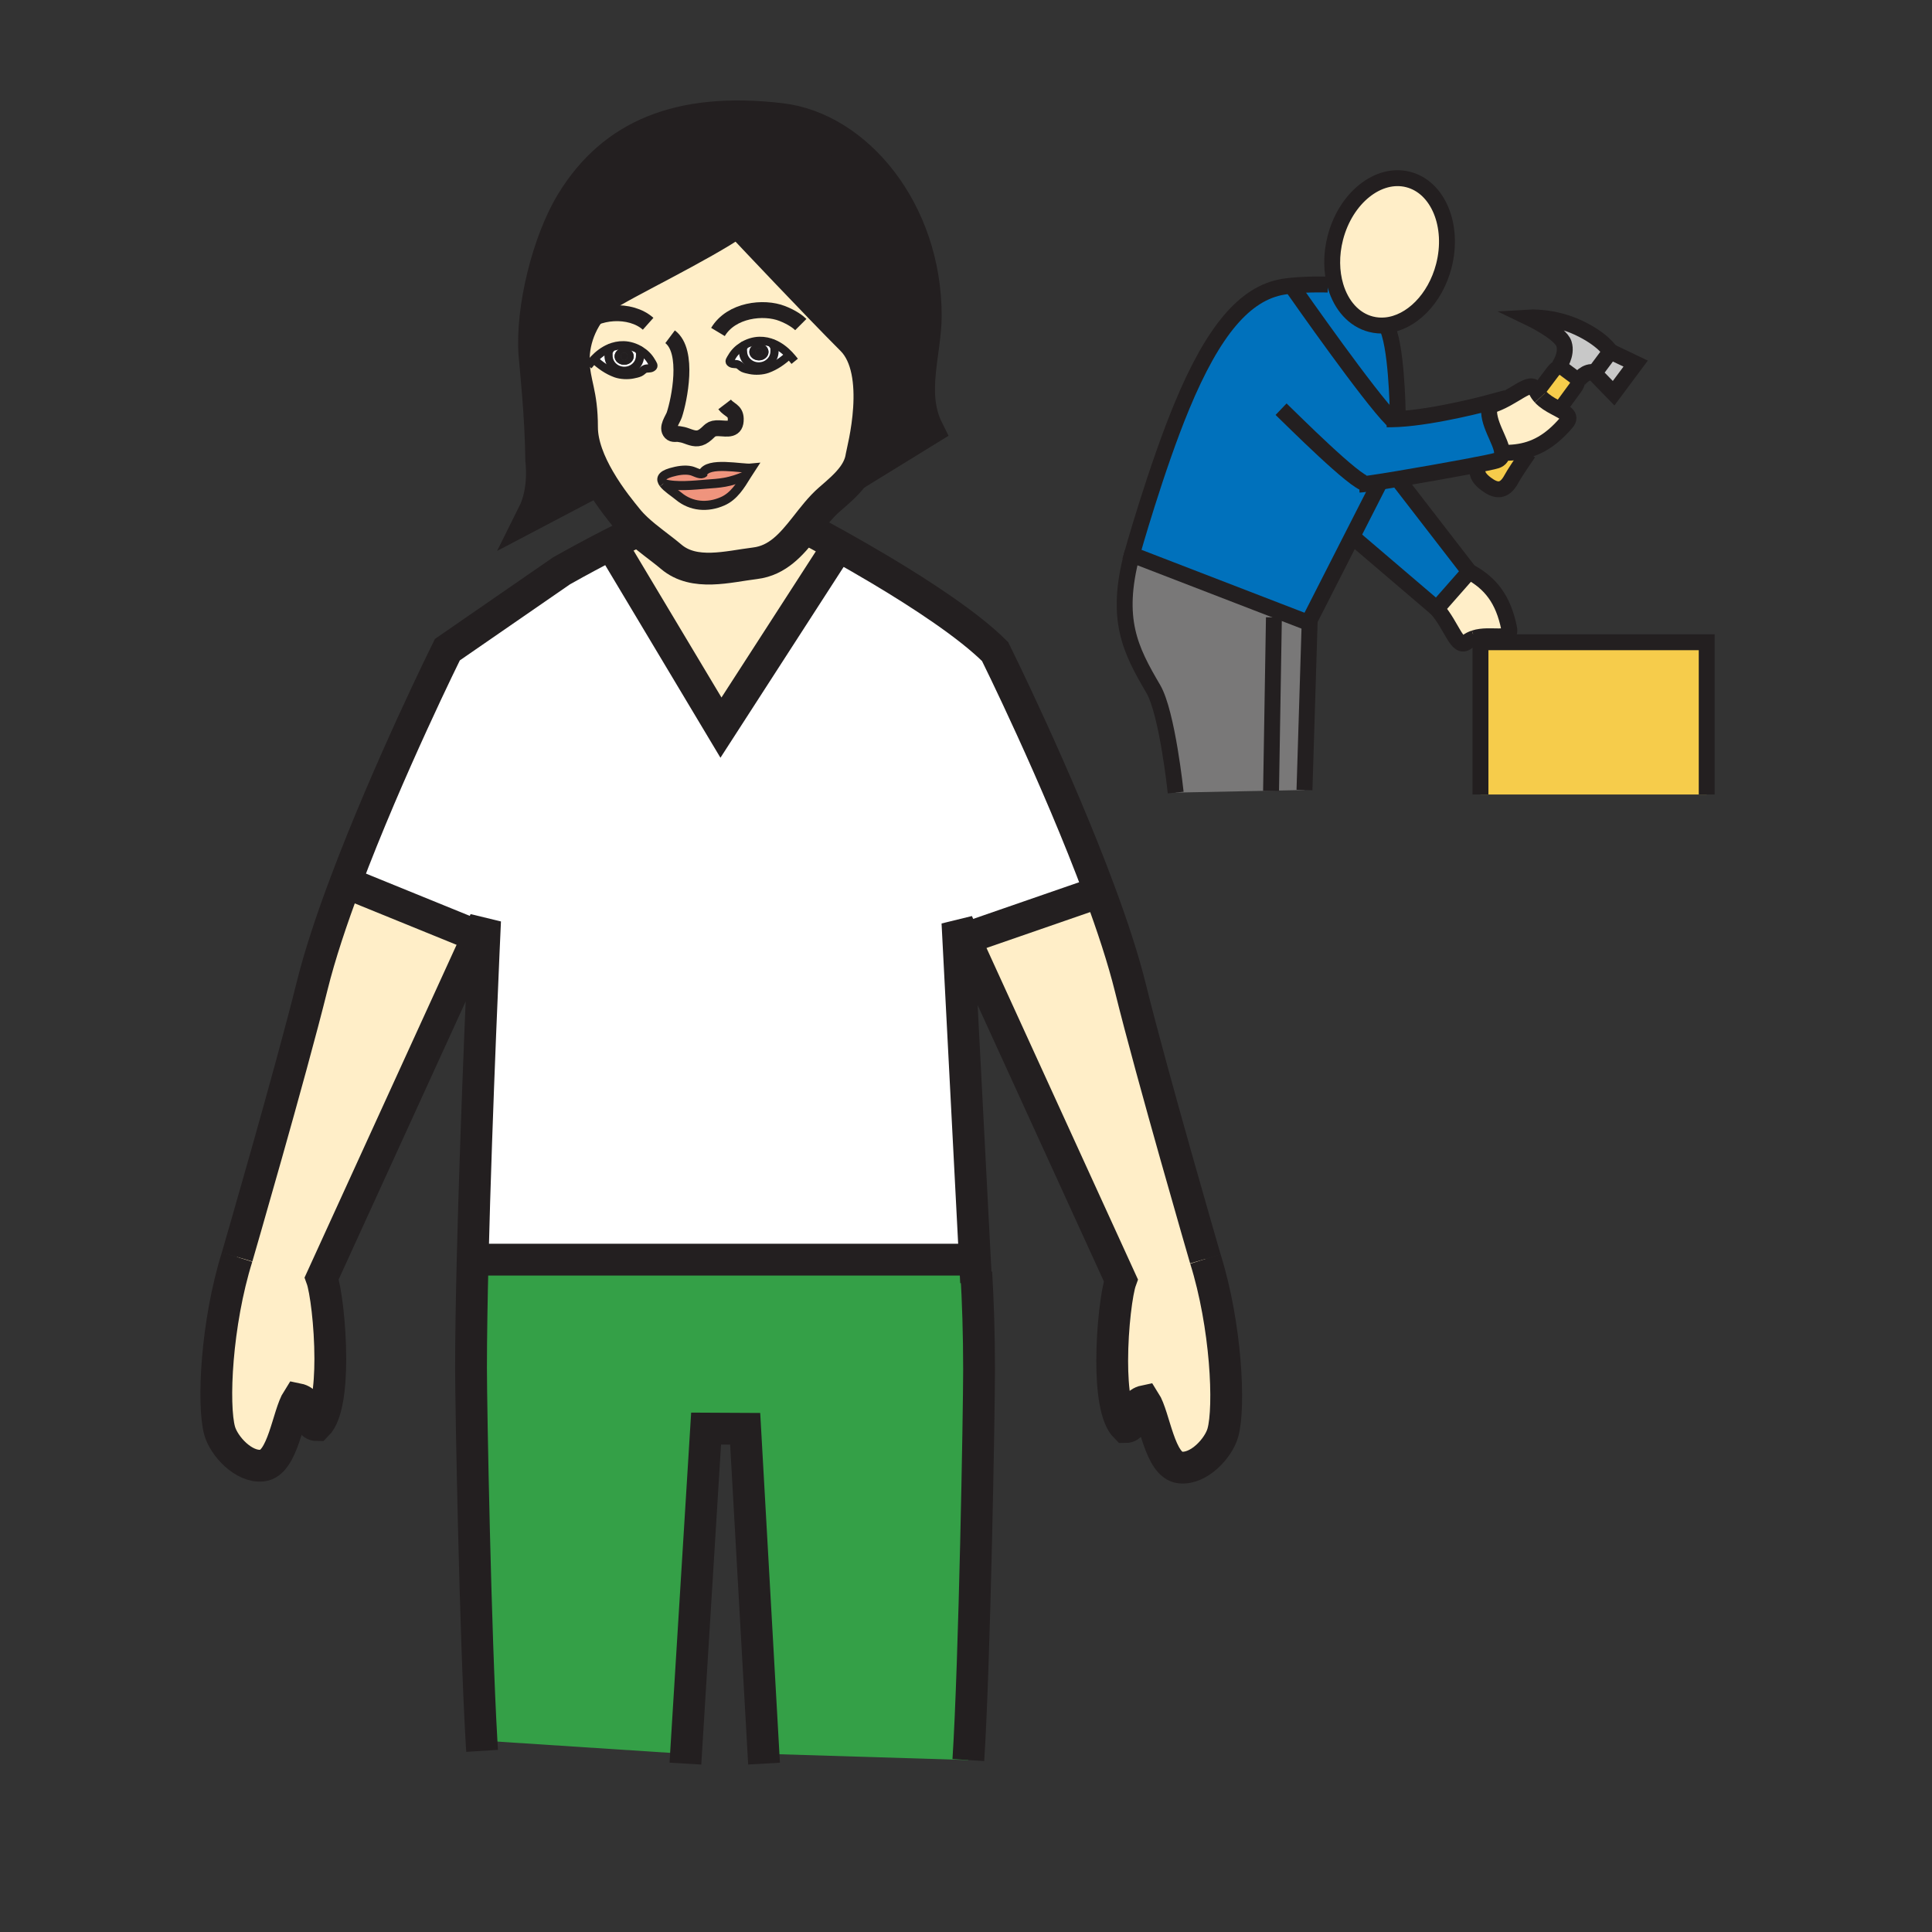 <?xml version="1.0" encoding="iso-8859-1"?>
<!-- Generator: Adobe Illustrator 12.0.1, SVG Export Plug-In . SVG Version: 6.00 Build 51448)  -->
<!DOCTYPE svg PUBLIC "-//W3C//DTD SVG 1.1//EN" "http://www.w3.org/Graphics/SVG/1.1/DTD/svg11.dtd">
<svg  version="1.1" id="Layer_1" xmlns="http://www.w3.org/2000/svg" xmlns:xlink="http://www.w3.org/1999/xlink" width="850.394" height="850.394"
	 viewBox="0 0 850.394 850.394" style="overflow:visible;enable-background:new 0 0 850.394 850.394;" xml:space="preserve">
<rect x="0" y="0" width="850.394" height="850.394" fill="#333333" stroke="none"/>
<g>
	<g id="XMLID_1_">
		<g>
			<path style="fill:#FFEEC8;" d="M280.34,232.87c4.72,4.41,10.37,8.2,15.11,12.21c10.18,8.61,25.08,4.29,36.91,2.85
				c9.91-1.21,16-8.3,21.89-15.75c1.22,0.64,6.86,3.59,14.79,8.01l-51.7,80.08l-48.12-80.42l-0.67-0.11
				C275.53,236.14,280,234,280,234L280.34,232.87z"/>
			<path style="fill:#FFEEC8;" d="M261.39,158.15l0.15,0.14c2.73,2.52,5.88,4.77,9.52,6.08c2.21,0.78,5.24,0.92,7.55,0.44
				c0.97-0.2,2.18-0.44,3.08-0.86c0.77-0.34,1.41-1.16,2.12-1.5c1.06-0.49,2.26-0.05,3.24-0.67c1.16-0.71,0.28-1.53-0.38-2.71
				c-1.09-1.93-2.77-3.59-4.75-4.81c-2.23-1.4-4.85-2.23-7.42-2.29c-2.23-0.05-4.32,0.41-6.26,1.24
				C265.67,154.31,263.37,156.06,261.39,158.15z M347.39,156.21c-1.98-2.09-4.28-3.84-6.86-4.94c-1.94-0.83-4.03-1.29-6.25-1.24
				c-2.57,0.06-5.19,0.89-7.42,2.29c-1.98,1.22-3.66,2.88-4.75,4.82c-0.67,1.17-1.55,1.99-0.39,2.7c0.99,0.62,2.18,0.18,3.24,0.67
				c0.71,0.33,1.36,1.15,2.12,1.5c0.91,0.42,2.11,0.66,3.09,0.86c2.31,0.48,5.34,0.34,7.54-0.44c3.64-1.3,6.8-3.56,9.53-6.09
				L347.39,156.21z M375.56,209.42c-2.78,3.85-6.69,7.14-10.4,10.35c-4.06,3.52-7.45,8.03-10.91,12.41
				c-5.89,7.45-11.98,14.54-21.89,15.75c-11.83,1.44-26.73,5.76-36.91-2.85c-4.74-4.01-10.39-7.8-15.11-12.21
				c-1.58-1.47-3.05-3.01-4.35-4.65c-1.78-2.23-7.45-8.92-12.27-17.25c-4.08-7.03-7.54-15.23-7.54-22.9
				c0-15.26-3.37-18.91-3.62-29.04c-0.13-5.12,0.98-10.35,3.1-15.12c2.37-5.34,6-10.09,10.57-13.45c6.67-4.9,42.93-22.2,58.45-33.07
				c0.23,0.49,0.61,0.82,1.13,0.96c5.62,5.97,33.87,35.92,49.14,51.19c14.23,14.24,4.55,49.17,4.24,51.32
				C378.75,204.06,377.4,206.86,375.56,209.42z M330.68,206.04c-4.04,0.41-19.21-3.09-21.39,2.4c-1.35,0.57-3.57-0.89-5.08-1.23
				c-2.83-0.66-6.13-0.04-8.89,0.76c-4.43,1.29-4.65,3.04-3.25,4.88h0.01c1.44,1.91,4.61,3.9,6.66,5.59
				c5.5,4.56,12.68,5.14,19.37,2.18c4.94-2.18,7.85-6.96,10.63-11.5C329.38,208.07,330.02,207.03,330.68,206.04z"/>
			<path style="fill:#FFFFFF;" d="M210,412l-57.9-23.57c18.71-49.83,44.81-102.47,44.81-102.47l50.27-34.71
				c8.1-4.57,15.6-8.54,21.37-11.51l0.67,0.11l48.12,80.42l51.7-80.08c5.27,2.94,11.56,6.53,18.24,10.51
				c18.1,10.79,39.1,24.48,50.74,36.12c0,0,27.25,54.93,46.03,105.68L480,394l-52,18l-3.21,1.47l-3.36-7.35l7.68,148.17l-3.13,0.16
				H211.87l-3.83-0.021c1.62-66.27,5.47-149.17,5.47-149.17l-3.15,6.9L210,412z"/>
			<path style="fill:#FFEEC8;" d="M530.57,554.15c9.149,29.17,10.88,65.119,7.68,76.5c-1.88,6.739-10.59,16.25-18.81,15.279
				c-9.091-0.979-11.181-22.41-15.57-29.239c-6.88,1.43-3.351,11.46-8.44,11.46c-4.399-4.391-5.88-16.49-5.88-29.15
				c0-14.96,2.061-30.71,3.8-35.47l-68.56-150.06L428,412l52-18l4.05-1.5c5.561,14.99,10.37,29.62,13.521,42.36
				C507.08,473.4,530.57,554.15,530.57,554.15z"/>
			<path style="fill:#FFEEC8;" d="M210.36,412.16l-68.76,150.5c1.74,4.76,3.79,20.47,3.79,35.42c0,12.689-1.48,24.82-5.89,29.22
				c-5.05,0-1.55-10.06-8.45-11.46c-4.38,6.82-6.46,28.24-15.56,29.24c-8.19,0.97-16.92-8.57-18.8-15.271
				c-3.2-11.409-1.48-47.34,7.67-76.529c0,0,23.48-80.75,33.02-119.28c3.38-13.65,8.66-29.46,14.72-45.57L210,412L210.36,412.16z"/>
			<polygon style="fill:#797878;" points="576.49,272.91 574.18,347.73 559.47,348.03 560.73,271.75 561.9,268.71 575.88,274.1 			
				"/>
			<path style="fill:#797878;" d="M498.22,244.13l63.681,24.58l-1.17,3.04l-1.261,76.28l-41.97,0.84c0,0-3.69-35.11-9.88-45.64
				C497.45,285.93,490.75,272.64,498.22,244.13z"/>
			<path style="fill:#0071BC;" d="M646.7,251.6l0.01,0.02l-14.32,16.28l-0.01,0.01l-37.18-31.74l12.28-24.1
				c2.3-0.36,4.92-0.79,7.72-1.25L646.7,251.6z"/>
			<path style="fill:#0071BC;" d="M615.22,181.27l0.19,3.19c-0.95,0.05-1.88,0.09-2.78,0.1c-10.08-10.15-40.46-53.47-44.2-58.81
				c7.551-0.77,16.07-0.49,16.07-0.49l3.38,0.75c2.5,8.38,8.01,14.75,15.53,16.69c2.2,0.57,4.43,0.72,6.649,0.5
				C614.76,150.57,615.22,181.27,615.22,181.27z"/>
			<path style="fill:#0071BC;" d="M661.15,199.29c0.029,1.58-0.641,2.78-2.5,3.45c-1.091,0.39-6.44,1.47-13.561,2.8
				c-8.85,1.66-20.43,3.7-29.89,5.28c-2.8,0.46-5.42,0.89-7.72,1.25l-12.28,24.1l-18.71,36.74l-0.61,1.19l-13.979-5.39
				l-63.681-24.58l-0.02-0.01c0,0,10.649-37.96,22.04-65.4c13.77-33.16,27.689-49.73,44.609-52.51c1.141-0.19,2.351-0.34,3.58-0.46
				c3.74,5.34,34.12,48.66,44.2,58.81c0.9-0.01,1.83-0.05,2.78-0.1c16.93-0.92,40.75-7.41,40.75-7.41c-0.23,0.53-0.4,1.06-0.51,1.61
				C654.1,185.72,661.06,194.33,661.15,199.29z"/>
			<path style="fill:#FFEEC8;" d="M610.06,143.2c-2.22,0.22-4.449,0.07-6.649-0.5c-7.521-1.94-13.03-8.31-15.53-16.69
				c-1.89-6.31-2.07-13.76-0.12-21.32c4.54-17.58,18.91-29.08,32.101-25.67c13.189,3.4,20.199,20.42,15.659,38.01
				C631.73,131.68,621.13,142.11,610.06,143.2z"/>
			<path style="fill:#FFEEC8;" d="M684.43,179.22c4.16,2.23,7.67,3.71,5.07,6.77c-7.08,8.29-14.01,12.07-22.24,13.05
				c-1.95,0.23-3.979,0.31-6.109,0.25c-0.091-4.96-7.051-13.57-5.5-20.63c10.67-3.05,18.229-12.4,20.489-6.93
				c0.48,1.17,1.19,2.18,2.021,3.07C679.92,176.69,682.26,178.06,684.43,179.22z"/>
			<path style="fill:#FFEEC8;" d="M664.27,276.61c1.2,5.99-8.18,1.93-15.329,4.27c-1.171,0.38-2.28,0.92-3.271,1.71
				c-4.36,3.48-6.46-6.91-13.28-14.69l14.32-16.28l-0.01-0.02C656.08,256.68,661.67,263.72,664.27,276.61z"/>
			<polygon style="fill:#C8C8C8;" points="701.99,163.94 706.07,158.46 708.84,154.74 719.96,160.04 710.25,173.08 701.72,164.3 			
				"/>
			<path style="fill:#C8C8C8;" d="M686.11,161.34c0,0,3.83-5.15,2.279-10.03c-1.55-4.88-15.56-11.58-15.56-11.58
				s10.84-0.69,21.83,4.46c11,5.14,14.18,10.55,14.18,10.55l-2.77,3.72l-4.08,5.48c-3.9-1.16-7.141,3.35-7.141,3.35l-0.31,0.07
				c-0.04-0.26-0.12-0.39-0.12-0.39l-7.51-5.59c0,0-0.28-0.08-0.771,0.07L686.11,161.34z"/>
			<path style="fill:#F6CC4B;" d="M694.54,167.36c0.1,0.56,0.04,1.74-1.32,3.57c-0.59,0.79-2.89,3.92-5.96,8.13l-2.83,0.16
				c-2.17-1.16-4.51-2.53-6.27-4.42c-0.83-0.89-1.54-1.9-2.021-3.07l1.551-0.42c2.989-3.94,5.189-6.87,5.75-7.63
				c1.119-1.51,2.079-2.05,2.699-2.23c0.49-0.15,0.771-0.07,0.771-0.07l7.51,5.59C694.42,166.97,694.5,167.1,694.54,167.36z"/>
			<path style="fill:#F6CC4B;" d="M650.4,206.45l-5.311-0.91c7.12-1.33,12.47-2.41,13.561-2.8c1.859-0.67,2.529-1.87,2.5-3.45
				c2.13,0.06,4.159-0.02,6.109-0.25l5.521,0.28c-3.45,4.99-6.32,9.3-7.53,11.55c-3.22,5.98-6.97,5.24-11.02,2.22
				C651.53,211.08,649.87,209,650.4,206.45z"/>
			<rect x="651.65" y="282.69" style="fill:#F6CC4B;" width="99.58" height="67.02"/>
			<path style="fill:#231F20;" d="M324.68,97.39c-15.52,10.87-51.78,28.17-58.45,33.07c-4.57,3.36-8.2,8.11-10.57,13.45
				c-2.12,4.77-3.23,10-3.1,15.12c0.25,10.13,3.62,13.78,3.62,29.04c0,7.67,3.46,15.87,7.54,22.9l-28.94,15.22
				c5.29-10.58,3.45-23.65,3.45-23.65c-0.2-20.1-2.66-42.03-3-46.77c-1.41-19.71,5.9-49.64,16.53-66.94
				c17.88-29.13,47.02-41.69,91.91-36.45c33.35,3.88,63.82,40.36,63.82,86.58c0,16.2-7.19,34.1,0.9,50.25l-32.83,20.21
				c1.84-2.56,3.19-5.36,3.63-8.56c0.31-2.15,9.99-37.08-4.24-51.32c-15.27-15.27-43.52-45.22-49.14-51.19
				c-0.64-0.68-0.99-1.05-0.99-1.05C324.77,97.33,324.73,97.36,324.68,97.39z"/>
			<path style="fill:#FFFFFF;" d="M338.27,154.91c0-2.06-1.89-3.72-4.22-3.72c-2.34,0-4.23,1.66-4.23,3.72
				c0,2.05,1.89,3.71,4.23,3.71C336.38,158.62,338.27,156.96,338.27,154.91z M333.98,161.28c-3.83,0-6.93-2.97-6.93-6.63
				c0-1.01-0.28-0.92,0.16-1.77l-0.35-0.56c2.23-1.4,4.85-2.23,7.42-2.29c2.22-0.05,4.31,0.41,6.25,1.24l-0.24,0.61
				c0.75,1.05,0.62,1.41,0.62,2.77C340.91,158.31,337.81,161.28,333.98,161.28z"/>
			<path style="fill:#FFFFFF;" d="M327.05,154.65c0,3.66,3.1,6.63,6.93,6.63s6.93-2.97,6.93-6.63c0-1.36,0.13-1.72-0.62-2.77
				l0.24-0.61c2.58,1.1,4.88,2.85,6.86,4.94l-0.15,0.13c-2.73,2.53-5.89,4.79-9.53,6.09c-2.2,0.78-5.23,0.92-7.54,0.44
				c-0.98-0.2-2.18-0.44-3.09-0.86c-0.76-0.35-1.41-1.17-2.12-1.5c-1.06-0.49-2.25-0.05-3.24-0.67c-1.16-0.71-0.28-1.53,0.39-2.7
				c1.09-1.94,2.77-3.6,4.75-4.82l0.35,0.56C326.77,153.73,327.05,153.64,327.05,154.65z"/>
			<path style="fill:#FFFFFF;" d="M274.73,153.13c-2.33,0-4.22,1.67-4.22,3.72c0,2.05,1.89,3.71,4.22,3.71s4.21-1.66,4.21-3.71
				C278.94,154.8,277.06,153.13,274.73,153.13z M274.5,151.97c2.57,0.06,5.19,0.89,7.42,2.29l-0.35,0.56
				c0.43,0.86,0.15,0.76,0.15,1.78c0,3.65-3.09,6.62-6.92,6.62c-3.83,0-6.94-2.97-6.94-6.62c0-1.38-0.13-1.73,0.62-2.78l-0.24-0.61
				C270.18,152.38,272.27,151.92,274.5,151.97z"/>
			<path style="fill:#FFFFFF;" d="M267.86,156.6c0,3.65,3.11,6.62,6.94,6.62c3.83,0,6.92-2.97,6.92-6.62c0-1.02,0.28-0.92-0.15-1.78
				l0.35-0.56c1.98,1.22,3.66,2.88,4.75,4.81c0.66,1.18,1.54,2,0.38,2.71c-0.98,0.62-2.18,0.18-3.24,0.67
				c-0.71,0.34-1.35,1.16-2.12,1.5c-0.9,0.42-2.11,0.66-3.08,0.86c-2.31,0.48-5.34,0.34-7.55-0.44c-3.64-1.31-6.79-3.56-9.52-6.08
				l-0.15-0.14c1.98-2.09,4.28-3.84,6.85-4.94l0.24,0.61C267.73,154.87,267.86,155.22,267.86,156.6z"/>
			<path style="fill:#EF947D;" d="M328.74,209.12c-2.78,4.54-5.69,9.32-10.63,11.5c-6.69,2.96-13.87,2.38-19.37-2.18
				c-2.05-1.69-5.22-3.68-6.66-5.59c5.44,1.59,13.49,0.68,18.95,0.25C316.51,212.67,320.99,212.62,328.74,209.12z"/>
			<path style="fill:#EF947D;" d="M309.29,208.44c2.18-5.49,17.35-1.99,21.39-2.4c-0.66,0.99-1.3,2.03-1.94,3.08
				c-7.75,3.5-12.23,3.55-17.71,3.98c-5.46,0.43-13.51,1.34-18.95-0.25h-0.01c-1.4-1.84-1.18-3.59,3.25-4.88
				c2.76-0.8,6.06-1.42,8.89-0.76C305.72,207.55,307.94,209.01,309.29,208.44z"/>
			<path style="fill:#34A047;" d="M429.42,560.14l0.3-0.02c0.74,12.53,1.23,26.86,1.23,42.78c0,17.859-1.95,128.81-4.72,171.81
				L338,772l-1.93,0.11L328,628.9l-17.2-0.091L301.95,772l-90.02-5.87c-2.7-46.36-4.6-146.45-4.6-164.03
				c0-13.43,0.28-29.96,0.71-47.67l3.83,0.021h214.11l3.13-0.16L429.42,560.14z"/>
			<path style="fill:#231F20;" d="M334.05,153.26c0.83,0,1.51,0.74,1.51,1.65c0,0.91-0.68,1.65-1.51,1.65
				c-0.84,0-1.52-0.74-1.52-1.65C332.53,154,333.21,153.26,334.05,153.26z"/>
			<path style="fill:#231F20;" d="M335.56,154.91c0-0.91-0.68-1.65-1.51-1.65c-0.84,0-1.52,0.74-1.52,1.65
				c0,0.91,0.68,1.65,1.52,1.65C334.88,156.56,335.56,155.82,335.56,154.91z M334.05,151.19c2.33,0,4.22,1.66,4.22,3.72
				c0,2.05-1.89,3.71-4.22,3.71c-2.34,0-4.23-1.66-4.23-3.71C329.82,152.85,331.71,151.19,334.05,151.19z"/>
			<path style="fill:#231F20;" d="M274.73,158.5c-0.84,0-1.51-0.74-1.51-1.65c0-0.91,0.67-1.65,1.51-1.65
				c0.83,0,1.51,0.74,1.51,1.65C276.24,157.76,275.56,158.5,274.73,158.5z"/>
			<path style="fill:#231F20;" d="M274.73,155.2c-0.84,0-1.51,0.74-1.51,1.65c0,0.91,0.67,1.65,1.51,1.65
				c0.83,0,1.51-0.74,1.51-1.65C276.24,155.94,275.56,155.2,274.73,155.2z M270.51,156.85c0-2.05,1.89-3.72,4.22-3.72
				s4.21,1.67,4.21,3.72c0,2.05-1.88,3.71-4.21,3.71S270.51,158.9,270.51,156.85z"/>
		</g>
		<g>
			<path style="fill:none;stroke:#231F20;stroke-width:14;" d="M104.36,553.28c0,0,23.48-80.75,33.02-119.28
				c3.38-13.65,8.66-29.46,14.72-45.57c18.71-49.83,44.81-102.47,44.81-102.47l50.27-34.71c8.1-4.57,15.6-8.54,21.37-11.51
				C275.53,236.14,280,234,280,234"/>
			<path style="fill:none;stroke:#231F20;stroke-width:14;" d="M212.2,770.66c-0.09-1.44-0.19-2.96-0.27-4.53
				c-2.7-46.36-4.6-146.45-4.6-164.03c0-13.43,0.28-29.96,0.71-47.67c1.62-66.27,5.47-149.17,5.47-149.17l-3.15,6.9l-68.76,150.5
				c1.74,4.76,3.79,20.47,3.79,35.42c0,12.689-1.48,24.82-5.89,29.22c-5.05,0-1.55-10.06-8.45-11.46
				c-4.38,6.82-6.46,28.24-15.56,29.24c-8.19,0.97-16.92-8.57-18.8-15.271c-3.2-11.409-1.48-47.34,7.67-76.529"/>
			<path style="fill:none;stroke:#231F20;stroke-width:14;" d="M530.57,554.15c0,0-23.49-80.75-33-119.29
				c-3.15-12.74-7.96-27.37-13.521-42.36c-18.78-50.75-46.03-105.68-46.03-105.68c-11.64-11.64-32.64-25.33-50.74-36.12
				c-6.68-3.98-12.97-7.57-18.24-10.51c-7.93-4.42-13.57-7.37-14.79-8.01c-0.17-0.09-0.25-0.13-0.25-0.13"/>
			<path style="fill:none;stroke:#231F20;stroke-width:14;" d="M429.64,564.45l-0.22-4.311l-0.31-5.85l-7.68-148.17l3.36,7.35
				l68.56,150.06c-1.739,4.76-3.8,20.51-3.8,35.47c0,12.66,1.48,24.76,5.88,29.15c5.09,0,1.561-10.03,8.44-11.46
				c4.39,6.829,6.479,28.26,15.57,29.239c8.22,0.971,16.93-8.54,18.81-15.279c3.2-11.381,1.47-47.33-7.68-76.5"/>
			<path style="fill:none;stroke:#231F20;stroke-width:14;" d="M426.23,774.71c2.77-43,4.72-153.95,4.72-171.81
				c0-15.92-0.49-30.25-1.23-42.78"/>
			<polyline style="fill:none;stroke:#231F20;stroke-width:14;" points="336.31,776.28 336.07,772.11 328,628.9 310.8,628.81 
				301.95,772 301.69,776.28 			"/>
			<line style="fill:none;stroke:#231F20;stroke-width:14;" x1="211.87" y1="554.45" x2="425.98" y2="554.45"/>
			<line style="fill:none;stroke:#231F20;stroke-width:14;" x1="152.1" y1="388.43" x2="210" y2="412"/>
			<line style="fill:none;stroke:#231F20;stroke-width:14;" x1="480" y1="394" x2="428" y2="412"/>
			<polyline style="fill:none;stroke:#231F20;stroke-width:14;" points="269.22,239.85 317.34,320.27 369.04,240.19 			"/>
			<path style="fill:none;stroke:#231F20;stroke-width:7;" d="M587.88,126.01c-1.89-6.31-2.07-13.76-0.12-21.32
				c4.54-17.58,18.91-29.08,32.101-25.67c13.189,3.4,20.199,20.42,15.659,38.01c-3.789,14.65-14.39,25.08-25.46,26.17
				c-2.22,0.22-4.449,0.07-6.649-0.5C595.89,140.76,590.38,134.39,587.88,126.01z"/>
			<path style="fill:none;stroke:#231F20;stroke-width:7;" d="M584.5,125.26c0,0-8.52-0.28-16.07,0.49
				c-1.229,0.12-2.439,0.27-3.58,0.46c-16.92,2.78-30.84,19.35-44.609,52.51c-11.391,27.44-22.04,65.4-22.04,65.4l0.02,0.01
				l63.681,24.58l13.979,5.39l0.61-1.19l18.71-36.74l12.28-24.1"/>
			<path style="fill:none;stroke:#231F20;stroke-width:7;" d="M615.22,181.27c0,0-0.46-30.7-5.16-38.07
				c-0.01-0.01-0.01-0.02-0.02-0.03"/>
			<path style="fill:none;stroke:#231F20;stroke-width:7;" d="M613.5,185.41c-0.27-0.25-0.57-0.53-0.87-0.85
				c-10.08-10.15-40.46-53.47-44.2-58.81c-0.239-0.35-0.37-0.54-0.37-0.54"/>
			<path style="fill:none;stroke:#231F20;stroke-width:7;" d="M563.88,180.11c4.67,4.46,32.99,32.85,37.55,32.74"/>
			<path style="fill:none;stroke:#231F20;stroke-width:7;" d="M598.33,213.32c1.02-0.02,4.43-0.5,9.15-1.25
				c2.3-0.36,4.92-0.79,7.72-1.25c9.46-1.58,21.04-3.62,29.89-5.28c7.12-1.33,12.47-2.41,13.561-2.8c1.859-0.67,2.529-1.87,2.5-3.45
				c-0.091-4.96-7.051-13.57-5.5-20.63c0.109-0.55,0.279-1.08,0.51-1.61c0,0-23.82,6.49-40.75,7.41c-0.95,0.05-1.88,0.09-2.78,0.1
				c-0.75,0.02-1.47,0.02-2.18,0"/>
			<path style="fill:none;stroke:#231F20;stroke-width:7;" d="M678.16,174.8c-0.83-0.89-1.54-1.9-2.021-3.07
				c-2.26-5.47-9.819,3.88-20.489,6.93"/>
			<path style="fill:none;stroke:#231F20;stroke-width:7;" d="M660.42,199.26c0.25,0.01,0.49,0.02,0.73,0.03
				c2.13,0.06,4.159-0.02,6.109-0.25c8.23-0.98,15.16-4.76,22.24-13.05c2.6-3.06-0.91-4.54-5.07-6.77
				c-2.17-1.16-4.51-2.53-6.27-4.42"/>
			<path style="fill:none;stroke:#231F20;stroke-width:7;" d="M648.94,280.88c-1.171,0.38-2.28,0.92-3.271,1.71
				c-4.36,3.48-6.46-6.91-13.28-14.69c-0.399-0.45-0.819-0.9-1.25-1.33"/>
			<path style="fill:none;stroke:#231F20;stroke-width:7;" d="M645.31,250.88c0.471,0.24,0.94,0.48,1.391,0.72
				c9.38,5.08,14.97,12.12,17.569,25.01c1.2,5.99-8.18,1.93-15.329,4.27"/>
			<path style="fill:none;stroke:#231F20;stroke-width:6.271;" d="M687.26,179.06c3.07-4.21,5.37-7.34,5.96-8.13
				c1.36-1.83,1.42-3.01,1.32-3.57c-0.04-0.26-0.12-0.39-0.12-0.39l-7.51-5.59c0,0-0.28-0.08-0.771,0.07
				c-0.62,0.18-1.58,0.72-2.699,2.23c-0.561,0.76-2.761,3.69-5.75,7.63"/>
			<path style="fill:none;stroke:#231F20;stroke-width:7;" d="M650.48,206.13c-0.03,0.11-0.061,0.21-0.08,0.32
				c-0.53,2.55,1.13,4.63,3.83,6.64c4.05,3.02,7.8,3.76,11.02-2.22c1.21-2.25,4.08-6.56,7.53-11.55"/>
			<path style="fill:none;stroke:#231F20;stroke-width:7;" d="M686.11,161.34c0,0,3.83-5.15,2.279-10.03
				c-1.55-4.88-15.56-11.58-15.56-11.58s10.84-0.69,21.83,4.46c11,5.14,14.18,10.55,14.18,10.55"/>
			<path style="fill:none;stroke:#231F20;stroke-width:7;" d="M694.85,167.29c0,0,3.24-4.51,7.141-3.35
				c0.21,0.05,0.43,0.13,0.649,0.23"/>
			<polygon style="fill:none;stroke:#231F20;stroke-width:7;" points="708.84,154.74 719.96,160.04 710.25,173.08 701.72,164.3 
				701.99,163.94 706.07,158.46 			"/>
			<path style="fill:none;stroke:#231F20;stroke-width:7;" d="M498.49,243.13c-0.09,0.34-0.181,0.67-0.271,1
				c-7.47,28.51-0.77,41.8,9.4,59.1c6.189,10.53,9.88,45.64,9.88,45.64"/>
			<polyline style="fill:none;stroke:#231F20;stroke-width:7;" points="576.56,270.48 576.49,272.91 574.18,347.73 			"/>
			<polyline style="fill:none;stroke:#231F20;stroke-width:7;" points="560.73,271.75 559.47,348.03 559.47,348.11 			"/>
			<polyline style="fill:none;stroke:#231F20;stroke-width:7;" points="615.2,210.82 646.7,251.6 646.71,251.62 632.39,267.9 
				632.38,267.91 595.2,236.17 593.53,234.74 			"/>
			<polyline style="fill:none;stroke:#231F20;stroke-width:7;" points="651.65,349.71 651.65,282.69 751.23,282.69 751.23,349.71 
							"/>
			<path style="fill:none;stroke:#231F20;stroke-width:7;" d="M316.02,146.12c5.87-9.77,20.12-11.32,28.27-8.14
				c4.38,1.71,7.04,3.73,8.19,4.88"/>
			<path style="fill:none;stroke:#231F20;stroke-width:7;" d="M285.28,142.51c-7.77-6.92-22.91-5.85-29.62,1.4
				c-0.36,0.37-0.68,0.76-0.98,1.16"/>
			<path style="fill:none;stroke:#231F20;stroke-width:7;" d="M294.95,148.23c8.51,6.37,4.01,27.92,1.87,34.34
				c-0.69,2.05-3.62,5.69-1.56,7.82c1,1.02,2.28,0.47,3.54,0.66c1.29,0.2,2.06,0.33,3.56,0.89c2.87,1.07,4.97,1.72,7.57-0.17
				c2.81-2.03,2.59-3.47,6.74-3.27c3.49,0.16,7.35,1.14,7.18-4.23c-0.12-3.69-2.9-3.65-4.89-6.25"/>
			<path style="fill:none;stroke:#231F20;stroke-width:4;" d="M292.07,212.85c-1.4-1.84-1.18-3.59,3.25-4.88
				c2.76-0.8,6.06-1.42,8.89-0.76c1.51,0.34,3.73,1.8,5.08,1.23c0.23-0.09,0.43-0.24,0.6-0.46"/>
			<path style="fill:none;stroke:#231F20;stroke-width:4;" d="M309.05,209.38c0.04-0.34,0.12-0.65,0.24-0.94
				c2.18-5.49,17.35-1.99,21.39-2.4c-0.66,0.99-1.3,2.03-1.94,3.08c-2.78,4.54-5.69,9.32-10.63,11.5
				c-6.69,2.96-13.87,2.38-19.37-2.18c-2.05-1.69-5.22-3.68-6.66-5.59"/>
			<path style="fill:none;stroke:#231F20;stroke-width:4;" d="M292.07,212.85h0.01c5.44,1.59,13.49,0.68,18.95,0.25
				c5.48-0.43,9.96-0.48,17.71-3.98"/>
			<path style="fill:none;stroke:#231F20;stroke-width:14;" d="M325.81,98.35c5.62,5.97,33.87,35.92,49.14,51.19
				c14.23,14.24,4.55,49.17,4.24,51.32c-0.44,3.2-1.79,6-3.63,8.56c-2.78,3.85-6.69,7.14-10.4,10.35
				c-4.06,3.52-7.45,8.03-10.91,12.41c-5.89,7.45-11.98,14.54-21.89,15.75c-11.83,1.44-26.73,5.76-36.91-2.85
				c-4.74-4.01-10.39-7.8-15.11-12.21c-1.58-1.47-3.05-3.01-4.35-4.65c-1.78-2.23-7.45-8.92-12.27-17.25
				c-4.08-7.03-7.54-15.23-7.54-22.9c0-15.26-3.37-18.91-3.62-29.04c-0.13-5.12,0.98-10.35,3.1-15.12c2.37-5.34,6-10.09,10.57-13.45
				c6.67-4.9,42.93-22.2,58.45-33.07c0.05-0.03,0.09-0.06,0.14-0.09C324.82,97.3,325.17,97.67,325.81,98.35z"/>
			<path style="fill:none;stroke:#231F20;stroke-width:14;" d="M263.73,210.96l-0.01,0.01l-28.94,15.22
				c5.29-10.58,3.45-23.65,3.45-23.65c-0.2-20.1-2.66-42.03-3-46.77c-1.41-19.71,5.9-49.64,16.53-66.94
				c17.88-29.13,47.02-41.69,91.91-36.45c33.35,3.88,63.82,40.36,63.82,86.58c0,16.2-7.19,34.1,0.9,50.25l-32.83,20.21l-0.06,0.04"
				/>
			<path style="fill:none;stroke:#231F20;stroke-width:3.62;stroke-linecap:square;stroke-miterlimit:10;" d="M260.12,159.58
				c0.41-0.49,0.83-0.97,1.27-1.43c1.98-2.09,4.28-3.84,6.85-4.94c1.94-0.83,4.03-1.29,6.26-1.24c2.57,0.06,5.19,0.89,7.42,2.29
				c1.98,1.22,3.66,2.88,4.75,4.81c0.66,1.18,1.54,2,0.38,2.71c-0.98,0.62-2.18,0.18-3.24,0.67c-0.71,0.34-1.35,1.16-2.12,1.5
				c-0.9,0.42-2.11,0.66-3.08,0.86c-2.31,0.48-5.34,0.34-7.55-0.44c-3.64-1.31-6.79-3.56-9.52-6.08"/>
			<path style="fill:none;stroke:#231F20;stroke-width:3.62;stroke-linecap:square;stroke-miterlimit:10;" d="M281.57,154.82
				c0.43,0.86,0.15,0.76,0.15,1.78c0,3.65-3.09,6.62-6.92,6.62c-3.83,0-6.94-2.97-6.94-6.62c0-1.38-0.13-1.73,0.62-2.78"/>
			<path style="fill:none;stroke:#231F20;stroke-width:3.62;stroke-linecap:square;stroke-miterlimit:10;" d="M348.65,157.63
				c-0.4-0.49-0.83-0.96-1.26-1.42c-1.98-2.09-4.28-3.84-6.86-4.94c-1.94-0.83-4.03-1.29-6.25-1.24c-2.57,0.06-5.19,0.89-7.42,2.29
				c-1.98,1.22-3.66,2.88-4.75,4.82c-0.67,1.17-1.55,1.99-0.39,2.7c0.99,0.62,2.18,0.18,3.24,0.67c0.71,0.33,1.36,1.15,2.12,1.5
				c0.91,0.42,2.11,0.66,3.09,0.86c2.31,0.48,5.34,0.34,7.54-0.44c3.64-1.3,6.8-3.56,9.53-6.09"/>
			<path style="fill:none;stroke:#231F20;stroke-width:3.62;stroke-linecap:square;stroke-miterlimit:10;" d="M327.21,152.88
				c-0.44,0.85-0.16,0.76-0.16,1.77c0,3.66,3.1,6.63,6.93,6.63s6.93-2.97,6.93-6.63c0-1.36,0.13-1.72-0.62-2.77"/>
			<path style="fill:none;stroke:#231F20;stroke-width:14;" d="M326.63,98.46c-0.3,0-0.58-0.03-0.82-0.11
				c-0.52-0.14-0.9-0.47-1.13-0.96c-0.03-0.06-0.06-0.12-0.08-0.19c4.77-4.65,7.11-12.01,8.54-18.27"/>
		</g>
	</g>
</g>
<rect style="fill:none;" width="850.394" height="850.394"/>
</svg>
